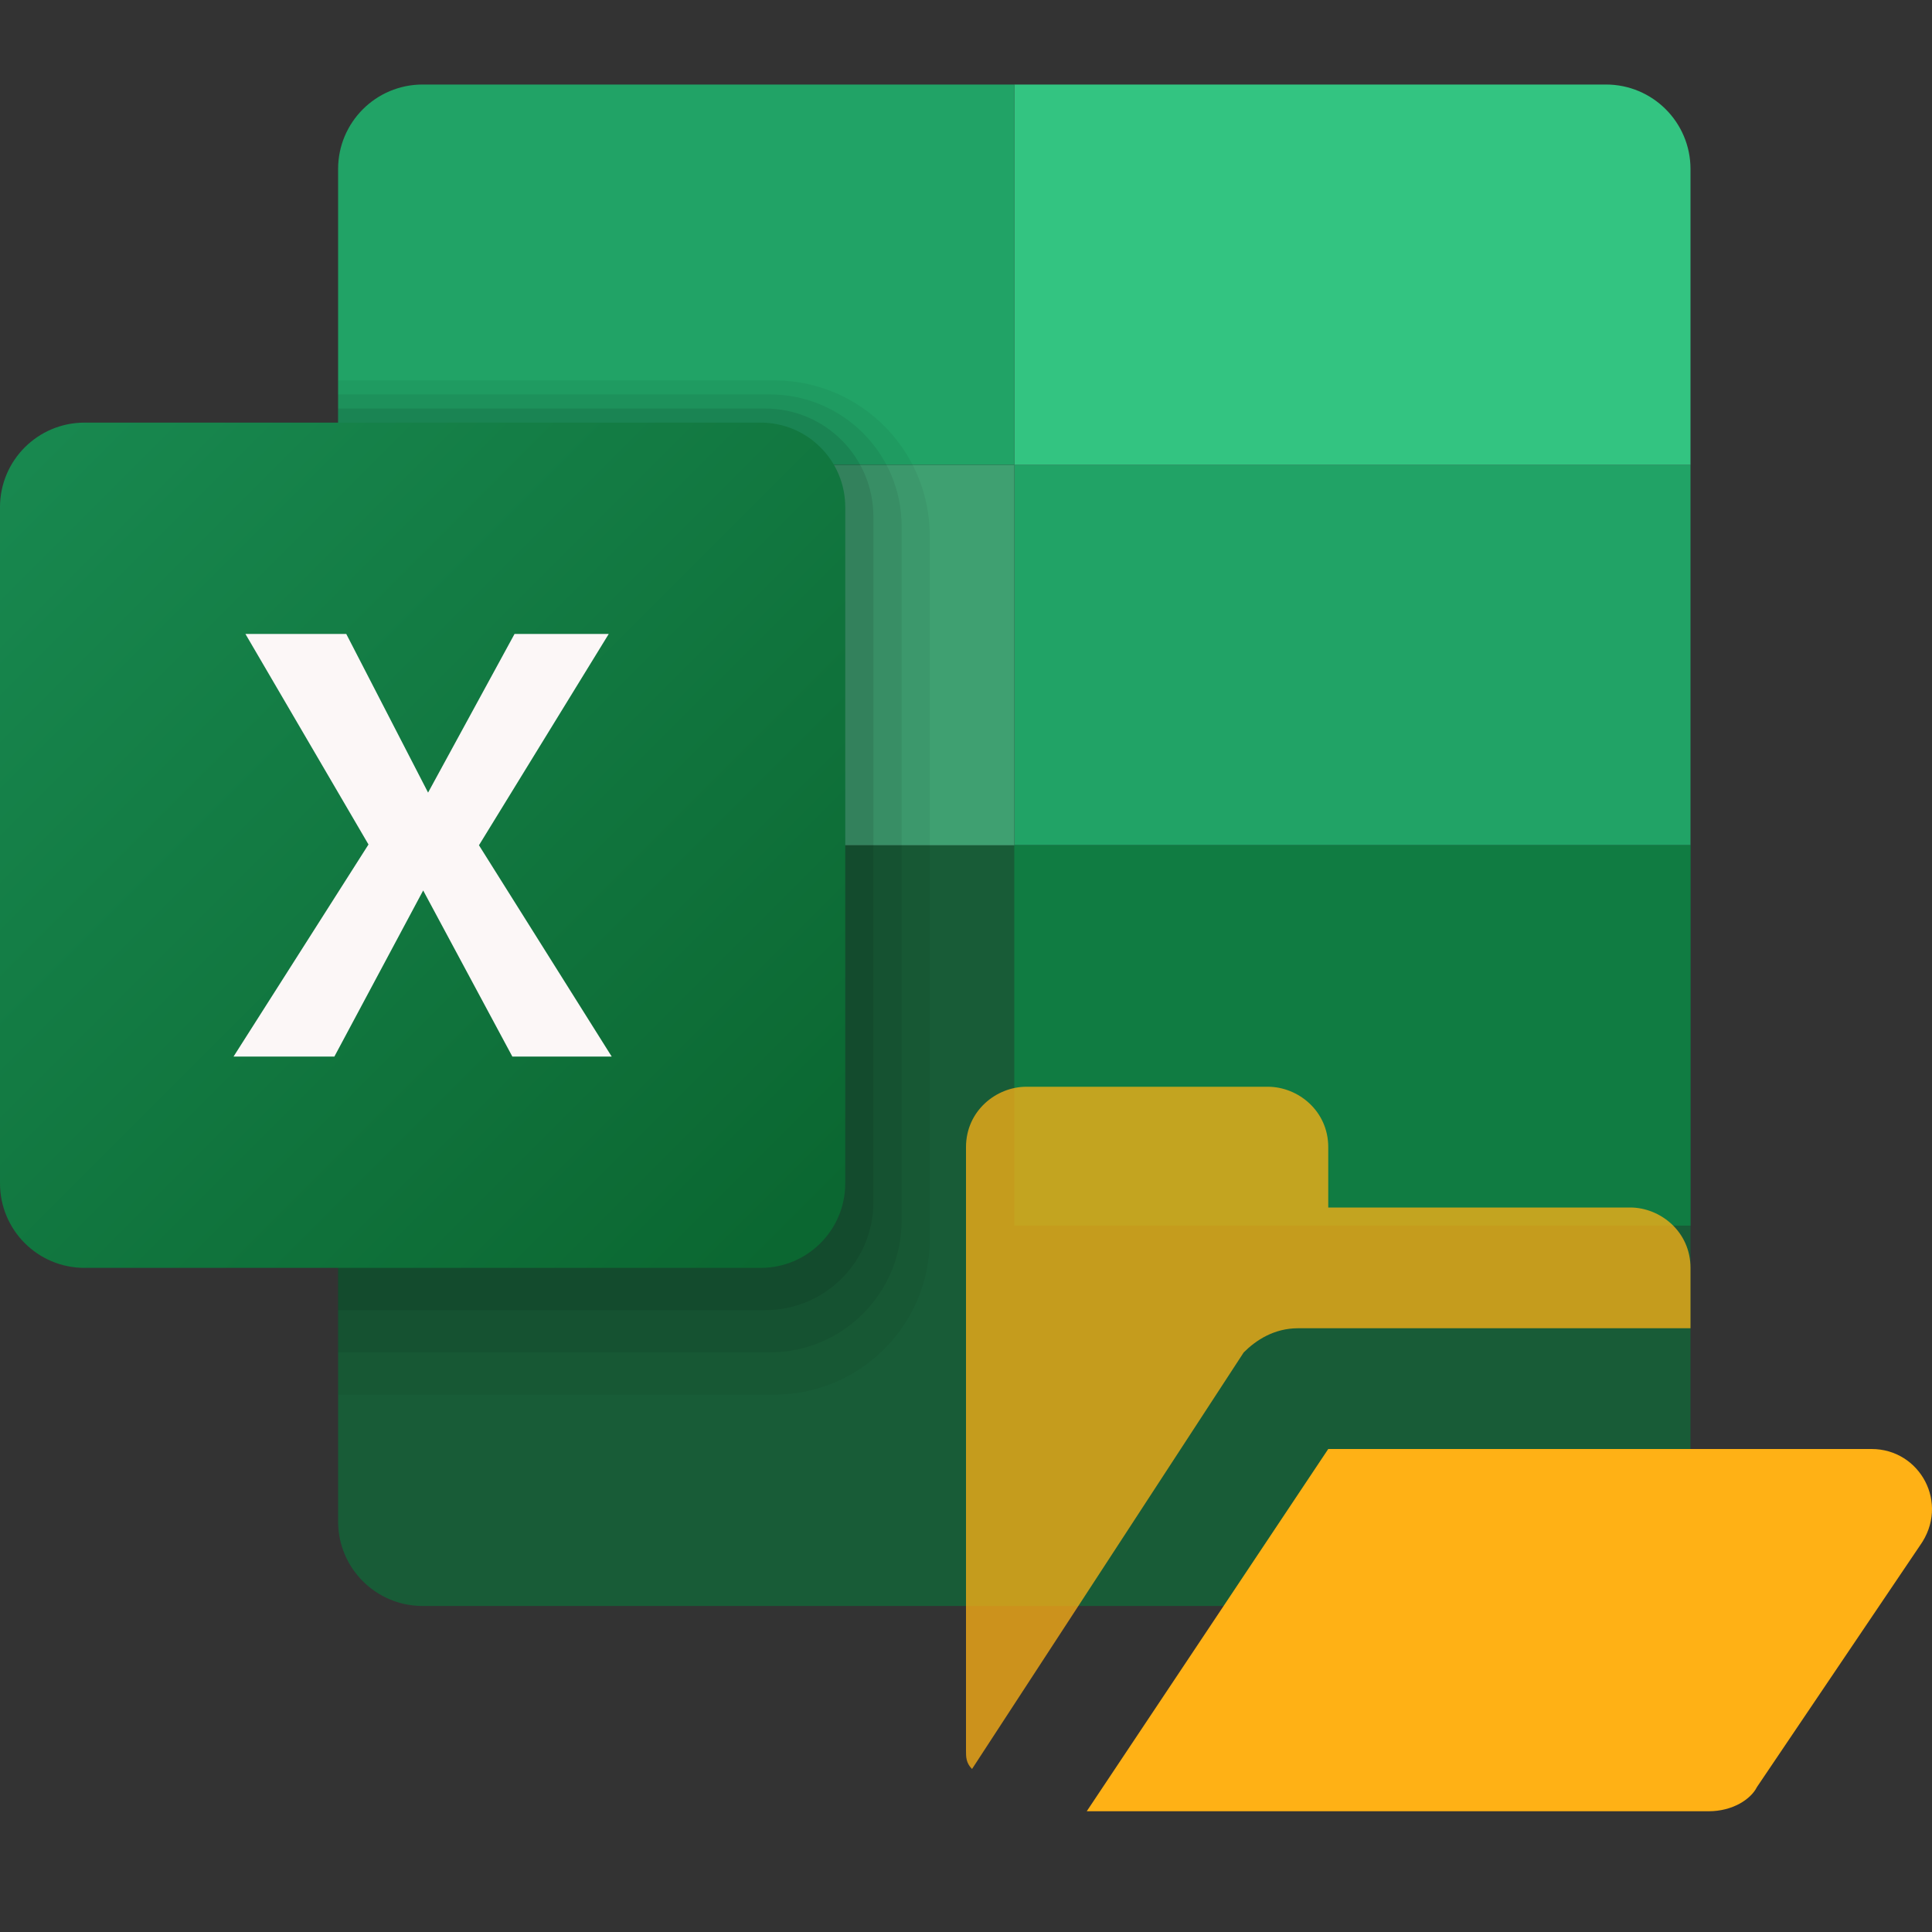 ﻿<?xml version='1.0' encoding='UTF-8'?>
<svg viewBox="0 -1.4 32 32" xmlns="http://www.w3.org/2000/svg" xmlns:xlink="http://www.w3.org/1999/xlink">
  <rect x="0" y="-1.4" width="32" height="32" fill="#333333" stroke="none"/>
  <linearGradient x1="4.725px" y1="14.725px" x2="23.055px" y2="33.055px" gradientUnits="userSpaceOnUse" spreadMethod="pad" id="flEJnwg7q~uKUdkX0KCyBa" tag="staticElement_id395381449">
    <stop offset="0%" stop-color="#18884f" />
    <stop offset="100%" stop-color="#0b6731" />
  </linearGradient>
  <g transform="translate(-2.8, -4.2)">
    <g transform="matrix(0.7, 0, 0, 0.7, 0, 0)">
      <rect x="28" y="15" width="16" height="9" fill="#21a366" />
    </g>
  </g>
  <g transform="translate(-2.8, -4.2)">
    <g transform="matrix(0.7, 0, 0, 0.7, 0, 0)">
      <path d="M44, 24L12, 24L12, 40C12, 41.105 12.895, 42 14, 42L42, 42C43.105, 42 44, 41.105 44, 40L44, 24z" fill="#185c37" />
    </g>
  </g>
  <g transform="translate(-2.8, -4.2)">
    <g transform="matrix(0.7, 0, 0, 0.7, 0, 0)">
      <rect x="28" y="24" width="16" height="9" fill="#107c42" />
    </g>
  </g>
  <g transform="translate(-2.8, -4.2)">
    <g transform="matrix(0.7, 0, 0, 0.7, 0, 0)">
      <rect x="12" y="15" width="16" height="9" fill="#3fa071" />
    </g>
  </g>
  <g transform="translate(-2.8, -4.2)">
    <g transform="matrix(0.7, 0, 0, 0.7, 0, 0)">
      <path d="M42, 6L28, 6L28, 15L44, 15L44, 8C44, 6.895 43.105, 6 42, 6z" fill="#33c481" />
    </g>
  </g>
  <g transform="translate(-2.8, -4.2)">
    <g transform="matrix(0.7, 0, 0, 0.7, 0, 0)">
      <path d="M14, 6L28, 6L28, 15L12, 15L12, 8C12, 6.895 12.895, 6 14, 6z" fill="#21a366" />
    </g>
  </g>
  <g transform="translate(-2.8, -4.2)">
    <g transform="matrix(0.7, 0, 0, 0.7, 0, 0)">
      <path d="M22.319, 13L12, 13L12, 37L22.319, 37C24.352, 37 26, 35.352 26, 33.319L26, 16.681C26, 14.648 24.352, 13 22.319, 13z" opacity="0.05" />
    </g>
  </g>
  <g transform="translate(-2.8, -4.2)">
    <g transform="matrix(0.7, 0, 0, 0.7, 0, 0)">
      <path d="M22.213, 36L12, 36L12, 13.333L22.213, 13.333C23.937, 13.333 25.334, 14.73 25.334, 16.454L25.334, 32.879C25.333, 34.603 23.936, 36 22.213, 36z" opacity="0.07" />
    </g>
  </g>
  <g transform="translate(-2.8, -4.2)">
    <g transform="matrix(0.7, 0, 0, 0.7, 0, 0)">
      <path d="M22.106, 35L12, 35L12, 13.667L22.106, 13.667C23.52, 13.667 24.666, 14.813 24.666, 16.227L24.666, 32.44C24.667, 33.854 23.52, 35 22.106, 35z" opacity="0.09" />
    </g>
  </g>
  <g transform="translate(-2.8, -4.2)">
    <g transform="matrix(0.7, 0, 0, 0.7, 0, 0)">
      <path d="M22, 34L6, 34C4.895, 34 4, 33.105 4, 32L4, 16C4, 14.895 4.895, 14 6, 14L22, 14C23.105, 14 24, 14.895 24, 16L24, 32C24, 33.105 23.105, 34 22, 34z" fill="url(#flEJnwg7q~uKUdkX0KCyBa)" />
    </g>
  </g>
  <g transform="translate(-2.8, -4.2)">
    <g transform="matrix(0.7, 0, 0, 0.7, 0, 0)">
      <path d="M9.807, 19L12.193, 19L14.129, 22.754L16.175, 19L18.404, 19L15.333, 24L18.474, 29L16.123, 29L14.013, 25.07L11.912, 29L9.526, 29L12.719, 23.982L9.807, 19z" fill="#fff" style="fill:#FCF7F7" />
    </g>
  </g>
  <g id="Layer_1" transform="translate(16, 14.6)" style="enable-background:new 0 0 16 16">
    <g id="FolderOpen_2_">
      <g class="st0">
        <path d="M4.6, 6.4C4.8, 6.2 5.1, 6 5.5, 6L12, 6L12, 5C12, 4.4 11.5, 4 11, 4L6, 4L6, 3C6, 2.4 5.5, 2 5, 2L1, 2C0.5, 2 0, 2.4 0, 3L0, 13C0, 13.1 0, 13.2 0.1, 13.3L4.6, 6.4z" fill="#FFB115" opacity="0.75" class="Yellow" />
      </g>
    </g>
  </g>
  <g id="Layer_1" transform="translate(16, 14.6)" style="enable-background:new 0 0 16 16">
    <g id="FolderOpen_2_">
      <path d="M2, 14L6, 8L15, 8C15.8, 8 16.3, 8.9 15.8, 9.6L13.1, 13.6C13, 13.8 12.7, 14 12.3, 14L2, 14z" fill="#FFB115" class="Yellow" />
    </g>
  </g>
</svg>